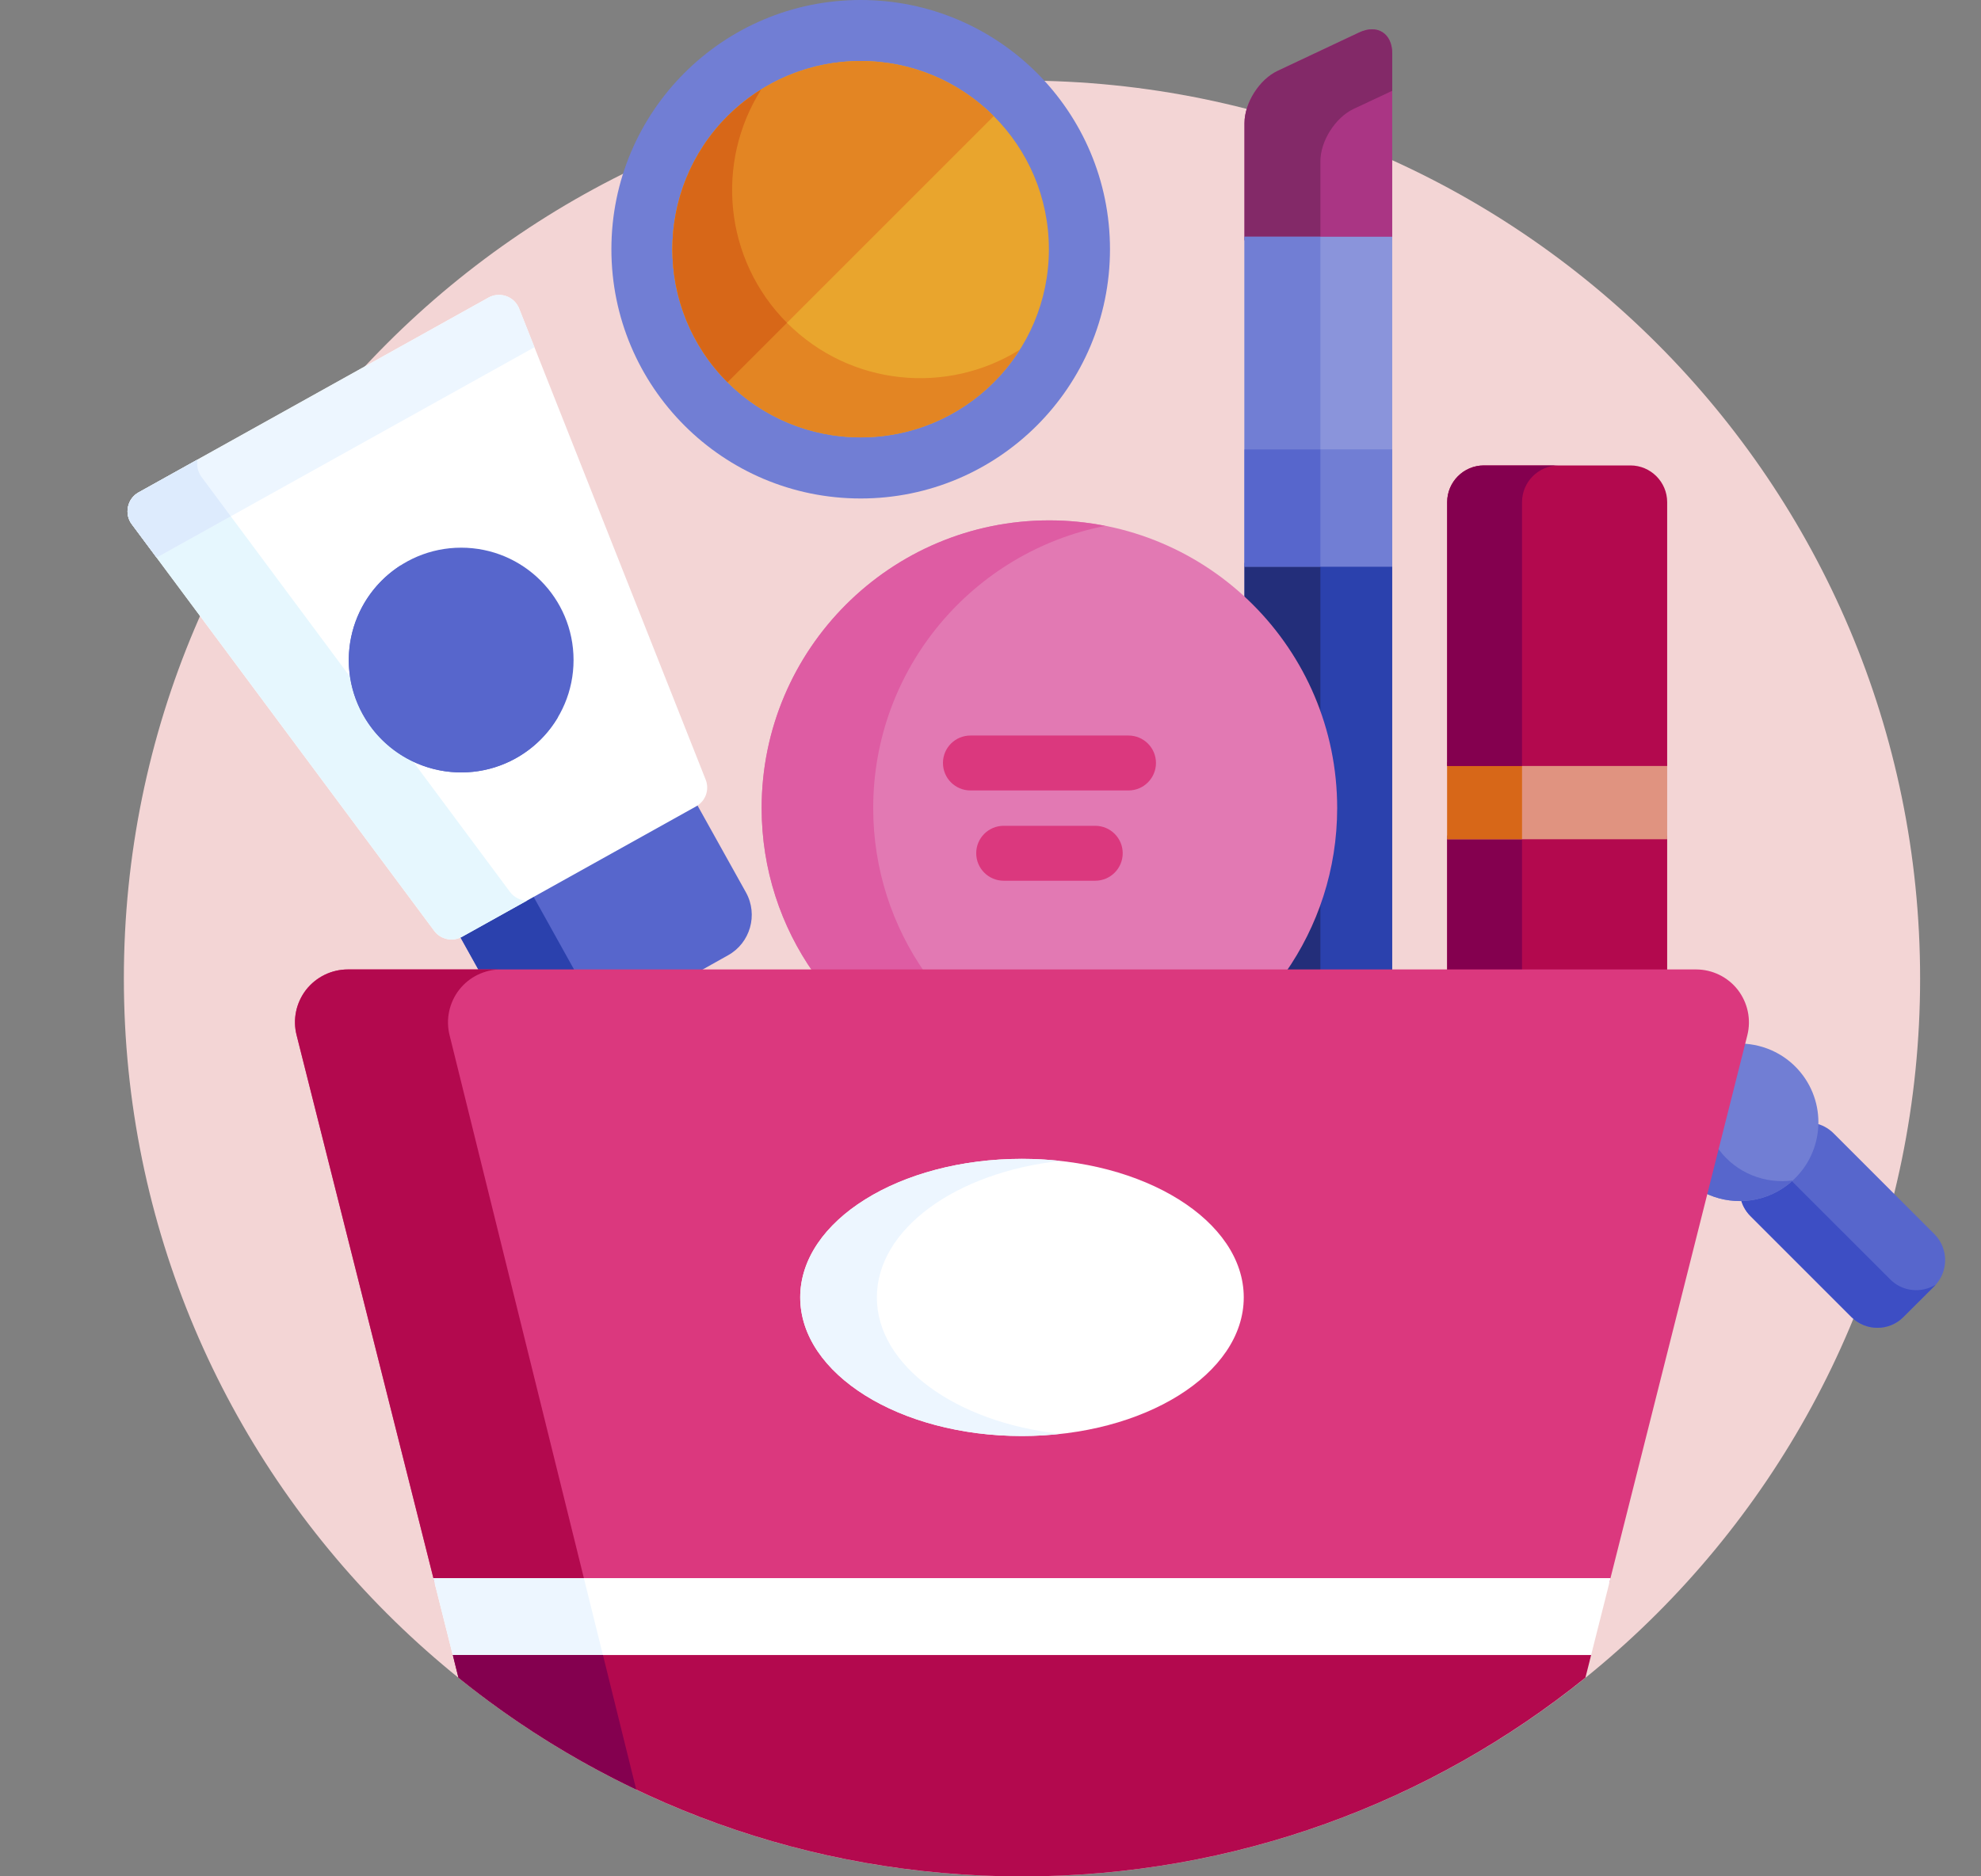 <svg width="19" height="18" viewBox="0 0 19 18" fill="none" xmlns="http://www.w3.org/2000/svg">
<rect x="0" y="0" width="19" height="18" fill="#808080" stroke="none"/>
<g clip-path="url(#clip0_333_8387)">
<path d="M9.802 18.001C14.559 18.001 18.416 14.145 18.416 9.387C18.416 4.63 14.559 0.773 9.802 0.773C5.044 0.773 1.188 4.63 1.188 9.387C1.188 14.145 5.044 18.001 9.802 18.001Z" fill="#F3D5D5"/>
<path d="M13.353 2.306V0.513C13.353 0.32 13.21 0.229 13.035 0.312L12.254 0.68C12.079 0.762 11.936 0.988 11.936 1.181V2.306L13.353 2.306Z" fill="#AA3584"/>
<path d="M12.664 2.306V1.547C12.664 1.354 12.807 1.128 12.982 1.045L13.353 0.871V0.513C13.353 0.32 13.21 0.229 13.035 0.312L12.254 0.68C12.079 0.762 11.936 0.988 11.936 1.181V2.306L12.664 2.306Z" fill="#832968"/>
<path d="M12.79 7.752C12.79 8.342 12.601 8.888 12.281 9.335H13.353V5.4H11.936V5.774C12.461 6.271 12.79 6.974 12.79 7.752Z" fill="#2B41AD"/>
<path d="M12.664 9.335V8.571C12.577 8.847 12.447 9.104 12.281 9.335H12.664Z" fill="#232E7A"/>
<path d="M12.664 6.934V5.4H11.936V5.774C12.269 6.089 12.523 6.487 12.664 6.934Z" fill="#232E7A"/>
<path d="M11.936 2.271H13.353V5.435H11.936V2.271Z" fill="#8A94DB"/>
<path d="M11.936 2.271H12.664V4.31H11.936V2.271Z" fill="#717ED4"/>
<path d="M11.936 4.311H13.353V5.436H11.936V4.311Z" fill="#717ED4"/>
<path d="M11.936 4.311H12.664V5.436H11.936V4.311Z" fill="#5766CC"/>
<path d="M12.326 9.335C12.64 8.887 12.825 8.341 12.825 7.752C12.825 6.228 11.59 4.992 10.065 4.992C8.541 4.992 7.305 6.228 7.305 7.752C7.305 8.341 7.49 8.887 7.805 9.335H12.326Z" fill="#E279B3"/>
<path d="M8.874 9.335C8.56 8.887 8.375 8.341 8.375 7.752C8.375 6.411 9.332 5.294 10.6 5.045C10.427 5.011 10.248 4.992 10.065 4.992C8.541 4.992 7.305 6.228 7.305 7.752C7.305 8.341 7.49 8.887 7.805 9.335H8.874Z" fill="#DE5CA3"/>
<path d="M10.823 7.583H9.308C9.162 7.583 9.044 7.465 9.044 7.319C9.044 7.174 9.162 7.056 9.308 7.056H10.823C10.969 7.056 11.087 7.174 11.087 7.319C11.087 7.465 10.969 7.583 10.823 7.583Z" fill="#DB387E"/>
<path d="M10.504 8.449H9.627C9.481 8.449 9.363 8.331 9.363 8.185C9.363 8.04 9.481 7.922 9.627 7.922H10.504C10.65 7.922 10.768 8.04 10.768 8.185C10.768 8.331 10.65 8.449 10.504 8.449Z" fill="#DB387E"/>
<path d="M13.88 8.016H15.99V9.335H13.88V8.016Z" fill="#B3094E"/>
<path d="M13.88 8.016H14.598V9.335H13.88V8.016Z" fill="#84004F"/>
<path d="M13.88 7.313H15.99V8.051H13.88V7.313Z" fill="#E09380"/>
<path d="M13.88 7.313H14.598V8.051H13.88V7.313Z" fill="#D76718"/>
<path d="M18.554 11.84L17.584 10.87C17.533 10.82 17.471 10.788 17.405 10.775C17.403 10.957 17.333 11.138 17.194 11.276C17.06 11.41 16.882 11.485 16.693 11.487C16.706 11.553 16.738 11.615 16.789 11.666L17.758 12.635C17.895 12.772 18.119 12.772 18.255 12.635L18.554 12.337C18.69 12.2 18.69 11.977 18.554 11.84Z" fill="#5766CC"/>
<path d="M18.13 12.274L17.161 11.306C17.032 11.421 16.867 11.485 16.693 11.487C16.706 11.552 16.738 11.615 16.789 11.666L17.758 12.635C17.895 12.772 18.119 12.772 18.255 12.635L18.554 12.337C18.558 12.332 18.562 12.327 18.567 12.323C18.431 12.408 18.248 12.393 18.13 12.274Z" fill="#3D4EC4"/>
<path d="M7.155 8.562L6.673 7.697C6.668 7.7 6.664 7.703 6.659 7.706L4.414 8.956C4.409 8.959 4.404 8.961 4.4 8.963L4.607 9.335H6.678L6.983 9.164C7.196 9.046 7.273 8.775 7.155 8.562Z" fill="#5766CC"/>
<path d="M4.414 8.956C4.409 8.959 4.404 8.961 4.4 8.963L4.607 9.335H5.525L5.101 8.573L4.414 8.956Z" fill="#2B41AD"/>
<path d="M4.431 8.987C4.34 9.037 4.226 9.013 4.164 8.929L1.264 5.029C1.228 4.981 1.215 4.92 1.228 4.862C1.24 4.803 1.277 4.753 1.329 4.724L4.685 2.855C4.737 2.826 4.799 2.821 4.856 2.841C4.912 2.861 4.957 2.904 4.979 2.96L6.768 7.479C6.807 7.576 6.767 7.686 6.676 7.736L4.431 8.987Z" fill="white"/>
<path d="M4.891 8.556L3.962 7.306C3.766 7.213 3.595 7.06 3.482 6.856C3.417 6.74 3.376 6.617 3.357 6.492L1.933 4.576C1.897 4.528 1.884 4.467 1.895 4.409L1.329 4.724C1.277 4.753 1.24 4.803 1.228 4.861C1.215 4.92 1.228 4.981 1.264 5.029L4.164 8.929C4.226 9.013 4.34 9.037 4.431 8.987L5.052 8.641C4.99 8.638 4.931 8.609 4.891 8.556Z" fill="#E6F7FE"/>
<path d="M4.423 7.41C5.019 7.41 5.501 6.927 5.501 6.332C5.501 5.737 5.019 5.254 4.423 5.254C3.828 5.254 3.345 5.737 3.345 6.332C3.345 6.927 3.828 7.41 4.423 7.41Z" fill="#5766CC"/>
<path d="M5.302 6.907C4.781 7.196 4.125 7.01 3.835 6.489C3.643 6.144 3.661 5.74 3.846 5.422C3.367 5.725 3.202 6.354 3.482 6.856C3.771 7.376 4.428 7.563 4.948 7.274C5.123 7.176 5.26 7.037 5.354 6.875C5.337 6.886 5.319 6.897 5.302 6.907Z" fill="#5766CC"/>
<path d="M4.685 2.855L1.329 4.724C1.277 4.753 1.24 4.803 1.228 4.862C1.215 4.92 1.228 4.981 1.264 5.029L1.502 5.349L5.126 3.331L4.979 2.96C4.957 2.904 4.912 2.861 4.856 2.841C4.799 2.821 4.737 2.826 4.685 2.855Z" fill="#EDF6FF"/>
<path d="M17.291 10.315C17.146 10.121 16.927 10.017 16.702 10.011L16.343 11.44C16.59 11.566 16.898 11.55 17.136 11.373C17.471 11.123 17.54 10.65 17.291 10.315Z" fill="#717ED4"/>
<path d="M16.485 11.027C16.475 11.013 16.466 10.999 16.457 10.985L16.343 11.44C16.59 11.565 16.898 11.55 17.136 11.373C17.157 11.357 17.177 11.341 17.195 11.324C16.931 11.36 16.655 11.256 16.485 11.027Z" fill="#5766CC"/>
<path d="M16.667 9.495C16.571 9.372 16.423 9.3 16.267 9.3H3.337C3.18 9.3 3.033 9.372 2.936 9.495C2.84 9.619 2.806 9.78 2.845 9.931L4.169 15.188H15.434L16.759 9.931C16.797 9.78 16.763 9.619 16.667 9.495Z" fill="#DB387E"/>
<path d="M5.6 15.139L4.312 9.931C4.274 9.78 4.308 9.619 4.404 9.495C4.5 9.372 4.648 9.3 4.804 9.3H3.337C3.18 9.3 3.033 9.372 2.936 9.495C2.84 9.619 2.806 9.78 2.845 9.931L4.157 15.139H5.6Z" fill="#B3094E"/>
<path d="M15.248 15.927L15.447 15.139H4.157L4.355 15.927H15.248Z" fill="white"/>
<path d="M5.6 15.139H4.157L4.355 15.927H5.795L5.6 15.139Z" fill="#EDF6FF"/>
<path d="M15.261 15.877H4.343L4.397 16.094C5.875 17.287 7.755 18.001 9.802 18.001C11.848 18.001 13.728 17.287 15.206 16.094L15.261 15.877Z" fill="#B3094E"/>
<path d="M9.802 13.776C10.976 13.776 11.929 13.18 11.929 12.446C11.929 11.712 10.976 11.117 9.802 11.117C8.627 11.117 7.675 11.712 7.675 12.446C7.675 13.18 8.627 13.776 9.802 13.776Z" fill="white"/>
<path d="M8.41 12.446C8.41 11.79 9.17 11.246 10.169 11.137C10.05 11.124 9.927 11.117 9.802 11.117C8.627 11.117 7.675 11.712 7.675 12.446C7.675 13.18 8.627 13.776 9.802 13.776C9.927 13.776 10.05 13.768 10.169 13.755C9.17 13.646 8.41 13.102 8.41 12.446Z" fill="#EDF6FF"/>
<path d="M8.255 4.782C9.575 4.782 10.646 3.711 10.646 2.391C10.646 1.07 9.575 0 8.255 0C6.934 0 5.864 1.07 5.864 2.391C5.864 3.711 6.934 4.782 8.255 4.782Z" fill="#717ED4"/>
<path d="M8.255 4.196C9.252 4.196 10.06 3.388 10.06 2.391C10.06 1.394 9.252 0.585 8.255 0.585C7.258 0.585 6.449 1.394 6.449 2.391C6.449 3.388 7.258 4.196 8.255 4.196Z" fill="#E9A52D"/>
<path d="M7.55 3.099C6.942 2.491 6.859 1.556 7.301 0.858C7.186 0.93 7.078 1.015 6.978 1.114C6.273 1.819 6.273 2.962 6.978 3.667C7.683 4.372 8.826 4.372 9.531 3.667C9.628 3.571 9.71 3.466 9.78 3.355C9.084 3.79 8.156 3.705 7.55 3.099Z" fill="#E38523"/>
<path d="M6.978 1.114C6.273 1.819 6.273 2.962 6.978 3.667L9.531 1.114C8.826 0.409 7.683 0.409 6.978 1.114Z" fill="#E38523"/>
<path d="M5.783 15.877H4.343L4.397 16.094C4.919 16.515 5.491 16.876 6.102 17.167L5.783 15.877Z" fill="#84004F"/>
<path d="M7.301 0.858C7.186 0.93 7.078 1.015 6.978 1.114C6.273 1.819 6.273 2.962 6.978 3.667L7.548 3.097C6.942 2.489 6.859 1.555 7.301 0.858Z" fill="#D76718"/>
<path d="M2.213 4.953L1.933 4.576C1.897 4.528 1.884 4.467 1.895 4.409L1.329 4.724C1.277 4.753 1.24 4.803 1.228 4.861C1.215 4.92 1.228 4.981 1.264 5.029L1.502 5.349L2.213 4.953Z" fill="#DDEBFD"/>
<path d="M15.638 4.465H14.232C14.038 4.465 13.88 4.623 13.88 4.817V7.348H15.99V4.817C15.99 4.623 15.831 4.465 15.638 4.465Z" fill="#B3094E"/>
<path d="M14.95 4.465H14.232C14.038 4.465 13.88 4.623 13.88 4.817V7.348H14.598V4.817C14.598 4.623 14.756 4.465 14.95 4.465Z" fill="#84004F"/>
</g>
<defs>
<clipPath id="clip0_333_8387">
<rect width="18.001" height="18.001" fill="white" transform="translate(0.922)"/>
</clipPath>
</defs>
</svg>
